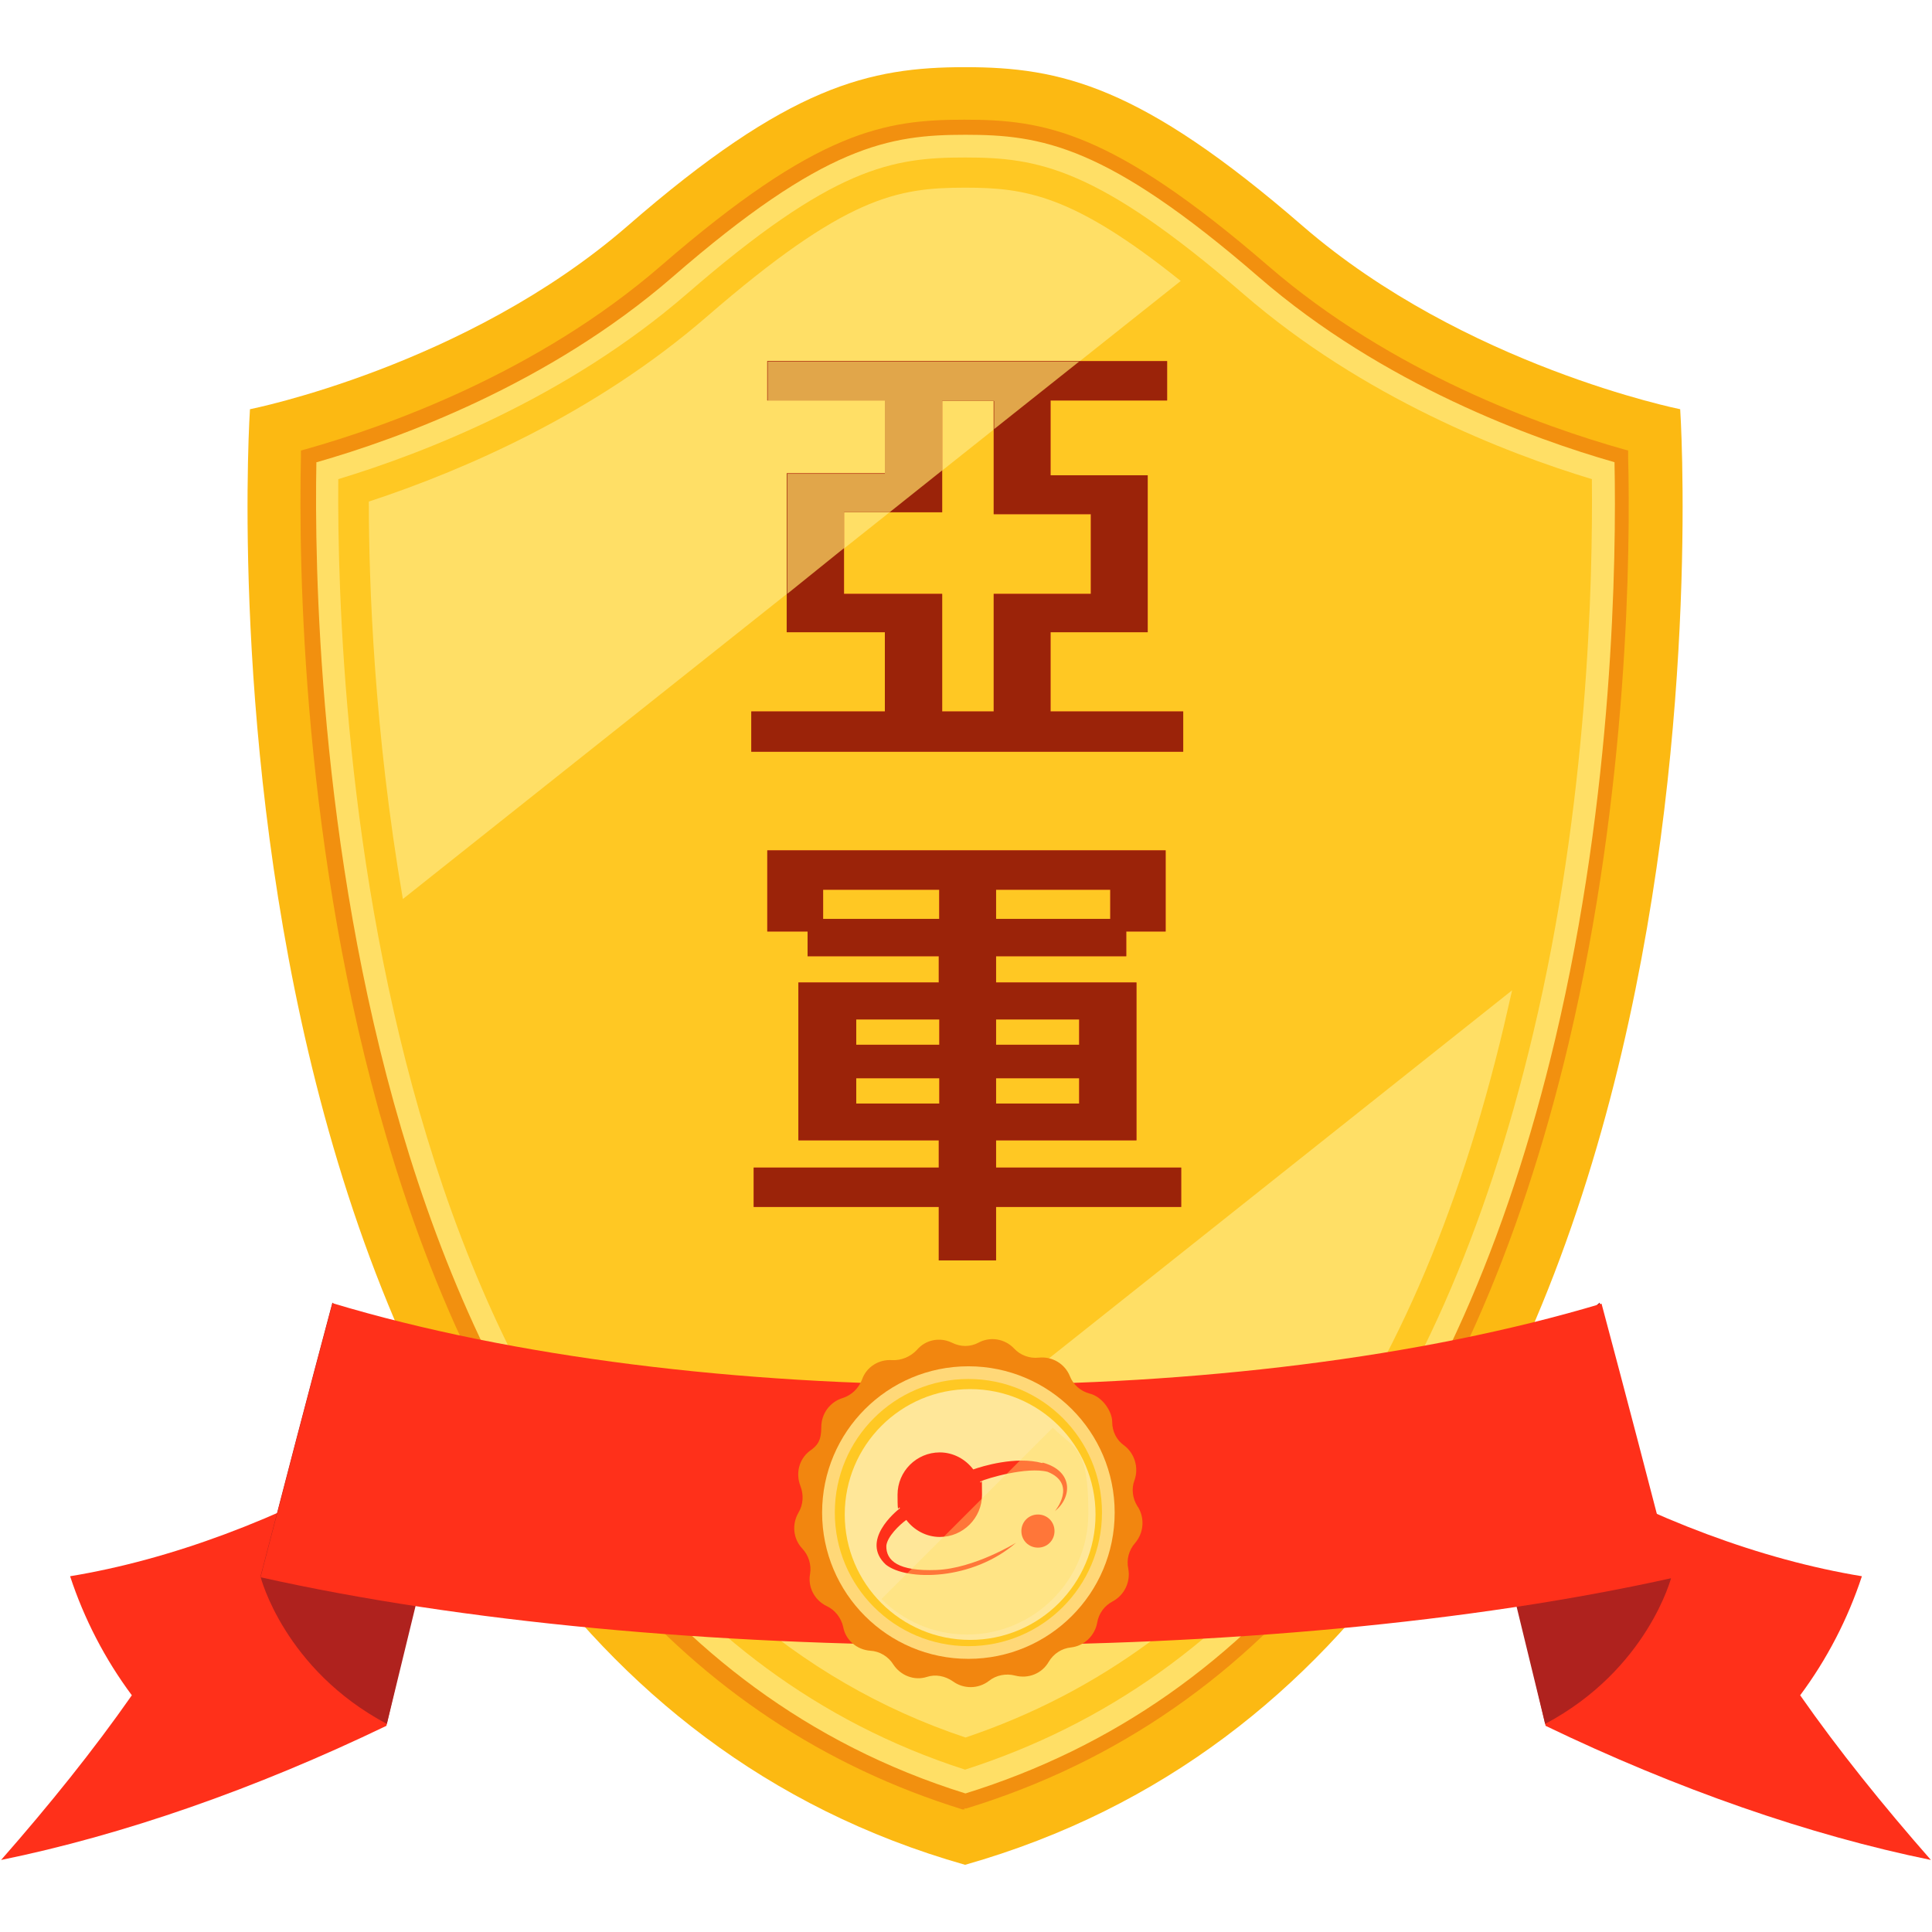 <?xml version="1.0" encoding="UTF-8"?>
<svg id="_圖層_1" data-name="圖層_1" xmlns="http://www.w3.org/2000/svg" version="1.1" viewBox="0 0 2100 2100">
  <!-- Generator: Adobe Illustrator 29.6.0, SVG Export Plug-In . SVG Version: 2.1.1 Build 207)  -->
  <defs>
    <style>
      .st0 {
        fill: #af221e;
      }

      .st1 {
        fill: #841c00;
      }

      .st2 {
        fill: #ffd878;
      }

      .st3 {
        fill: #ff301a;
      }

      .st4 {
        opacity: .7;
      }

      .st4, .st5 {
        isolation: isolate;
      }

      .st4, .st6 {
        mix-blend-mode: soft-light;
      }

      .st4, .st7 {
        fill: #ffdf66;
      }

      .st8 {
        fill: #fcb912;
      }

      .st6 {
        opacity: .8;
      }

      .st9 {
        mix-blend-mode: multiply;
        opacity: .4;
      }

      .st10 {
        fill: #f2860f;
      }

      .st11 {
        fill: #ffe799;
      }

      .st12 {
        fill: #f7432b;
      }

      .st13 {
        fill: #ffc823;
      }

      .st14 {
        fill: #f2900f;
      }
    </style>
  </defs>
  <g class="st5">
    <g id="objects">
      <g>
        <path class="st8" d="M1048.9,2027c867.1-246.1,777.4-1582.2,777.4-1582.2,0,0-234.5-47-410.3-199.1-175.9-152.6-263-172.7-367-172.7s-191.7,20.1-367,172.7c-175.9,152.6-410.3,199.1-410.3,199.1,0,0-89.8,1336.1,777.4,1582.2Z"/>
        <g>
          <path class="st7" d="M1048.9,1958.3C349.2,1742.9,330.2,728.9,335.5,496.5c82.9-23.2,251.9-81.9,389.2-201.2,167.9-145.2,240.3-156.8,324.3-156.8s156.3,11.1,324.3,156.8c137.8,119.4,306.3,178,389.7,201.2,2.6,103.5,0,362.3-64.4,634.8-106.7,449.4-324.8,727.2-649,827h-.5Z"/>
          <path class="st14" d="M1048.9,1966.8h-2.6c-300-92.9-510.7-338.5-626.3-730.9-91.4-309.5-95.6-620.5-92.9-739.9v-6.3l5.8-1.6c86.1-24.3,250.9-82.4,386-199.6,170-147.3,243.5-158.4,329.5-158.4s159.5,11.6,329.5,158.4c135.2,117.2,300,175.3,386,199.6l5.8,1.6v6.3c2.6,99.8.5,361.8-64.4,636.9-107.2,452.1-327.4,732.5-654.9,832.8h-2.6l1.1,1.1ZM343.9,502.4c-4.2,218.1,15.3,1232.1,705.5,1447,320-99.3,535.5-375.5,641.1-820.1,63.4-267.7,66.5-523.4,64.4-626.9-88.7-25.3-251.9-84.5-386.6-201.2-165.8-143.6-236.6-154.7-319-154.7s-153.2,11.1-318.4,154.7c-134.7,116.7-297.9,175.9-386.6,201.2h-.5Z"/>
        </g>
        <path class="st13" d="M1048.9,1923.5C399.9,1714.4,365.6,767.5,367.7,520.8c94-28.5,248.7-88.7,378.7-201.2,159.5-138.4,223.4-148.4,302.6-148.4s143.1,10.6,302.6,148.4c129.9,112.5,284.6,172.7,378.7,201.2,1.1,112-4.2,351.7-63.9,602.6-102.5,432.5-310,701.3-617.4,800.1Z"/>
        <g>
          <path class="st7" d="M801.8,1745.5c73.4,64.4,155.8,112.5,247.7,143.1,289.9-97.7,486.4-357.5,585.1-773.1,3.2-13.2,5.8-25.9,9-39.1l-841.3,668.6-.5.5Z"/>
          <path class="st7" d="M1048.9,204c-73.9,0-129.9,9.5-281,140.5-121.5,105.1-263,166.4-367,200.7,0,89.3,5.8,250.3,37,432l845.5-671.8c-116.7-93.5-168.5-101.4-234-101.4h-.5Z"/>
          <g>
            <g>
              <path class="st12" d="M1287.1,817.1h-470.5v-43.8h145.2v-86.1h-106.7v-172.7h106.7v-79.2h-127.8v-42.8h434.6v42.8h-126.7v81.3h105.6v170.6h-105.6v86.1h144.2v43.8h1.1ZM1024.1,645.5v127.8h56v-127.8h105.6v-86.6h-105.6v-123h-56v120.9h-106.7v88.7h106.7Z"/>
              <path class="st12" d="M834.5,924.3h432.5v88.2h-42.8v26.9h-141.5v28.5h152.6v171.6h-152.6v29.6h201.2v42.8h-201.2v58.1h-62.3v-58.1h-201.2v-42.8h201.2v-29.6h-152.6v-171.6h152.6v-28.5h-142.6v-26.9h-43.8v-88.2h.5ZM894.7,998.8h126.2v-31.7h-126.2v31.7ZM1021,1135.6v-27.5h-90.3v27.5h90.3ZM1021,1199.5v-27.5h-90.3v27.5h90.3ZM1082.7,998.8h124.1v-31.7h-124.1v31.7ZM1082.7,1108.1v27.5h90.3v-27.5h-90.3ZM1082.7,1172v27.5h90.3v-27.5h-90.3Z"/>
            </g>
            <g class="st6">
              <g>
                <path class="st1" d="M1287.1,817.1h-470.5v-43.8h145.2v-86.1h-106.7v-172.7h106.7v-79.2h-127.8v-42.8h434.6v42.8h-126.7v81.3h105.6v170.6h-105.6v86.1h144.2v43.8h1.1ZM1024.1,645.5v127.8h56v-127.8h105.6v-86.6h-105.6v-123h-56v120.9h-106.7v88.7h106.7Z"/>
                <path class="st1" d="M834.5,924.3h432.5v88.2h-42.8v26.9h-141.5v28.5h152.6v171.6h-152.6v29.6h201.2v42.8h-201.2v58.1h-62.3v-58.1h-201.2v-42.8h201.2v-29.6h-152.6v-171.6h152.6v-28.5h-142.6v-26.9h-43.8v-88.2h.5ZM894.7,998.8h126.2v-31.7h-126.2v31.7ZM1021,1135.6v-27.5h-90.3v27.5h90.3ZM1021,1199.5v-27.5h-90.3v27.5h90.3ZM1082.7,998.8h124.1v-31.7h-124.1v31.7ZM1082.7,1108.1v27.5h90.3v-27.5h-90.3ZM1082.7,1172v27.5h90.3v-27.5h-90.3Z"/>
              </g>
            </g>
          </g>
        </g>
        <g>
          <g>
            <path class="st3" d="M416.3,1586.6c-113.5,65-231.3,108.8-340.1,126.7,15.3,46.5,38,90.3,67.1,129.4-41.7,59.7-89.8,119.4-142.1,179,132-26.9,276.2-77.1,418.8-145.8,11.6-49.6,22.7-99.3,34.3-148.9-14.8-46.5-23.2-94.5-38-140.5h0Z"/>
            <path class="st0" d="M283.2,1713.8c0,.5,25.9,100.9,137.3,160,26.9-110.9,53.9-221.8,81.3-331.7-47-43.8-94-85.6-140.5-126.2-26.4,98.8-52.3,198-78.2,297.9Z"/>
          </g>
          <g>
            <path class="st3" d="M1683.7,1586.6c113.5,65,231.3,108.8,340.1,126.7-15.3,46.5-38,90.3-67.1,129.4,41.7,59.7,89.8,119.4,142.1,179-132-26.9-276.2-77.1-418.8-145.8-11.6-49.6-22.7-99.3-34.3-148.9,14.8-46.5,23.2-94.5,38-140.5h0Z"/>
            <path class="st0" d="M1816.8,1713.8c0,.5-25.9,100.9-137.3,160-26.9-110.9-53.9-221.8-81.3-331.7,47-43.8,94-85.6,140.5-126.2,26.4,98.8,52.3,198,78.2,297.9Z"/>
          </g>
          <path class="st3" d="M1818.9,1714.9c-438.9,98.2-1096.9,97.7-1535.7-.5,25.9-99.8,51.8-199.1,78.2-297.9,393.4,118.3,986.5,118.3,1379.4.5,26.4,98.8,52.3,198,78.2,297.9h0Z"/>
        </g>
      </g>
      <g>
        <g>
          <path class="st10" d="M1236.4,1637.3c-5.3-8.4-6.9-19-3.2-28.5h0c4.8-13.7,0-29-11.1-37.5-8.4-5.8-13.2-15.3-13.2-25.9s-10-26.9-24.3-30.6c-10-2.6-18-9.5-21.7-19h0c-5.3-13.2-19-21.7-33.8-20.1h0c-10,1.1-20.1-2.6-26.9-10h0c-10-10.6-25.9-13.2-38.6-6.3-9,4.8-19.5,4.8-29,0h0c-13.2-6.3-28.5-3.2-38,7.9-6.9,7.4-16.9,11.6-26.9,11.1h0c-14.3-1.1-28,7.4-32.7,21.1-3.7,9.5-11.1,16.9-21.1,20.1h0c-13.7,4.2-23.2,16.9-23.2,31.7s-4.2,20.1-12.7,25.9c-11.6,9-15.3,24.3-10,38,3.7,9.5,3.2,20.1-2.1,29-7.4,12.7-5.8,28.5,4.2,39.1h0c6.9,7.4,10,17.4,8.4,27.5-2.6,14.3,4.8,28.5,18,34.9,9,4.2,15.8,12.7,18,22.7,2.6,14.3,14.8,24.8,29.6,25.9,10,.5,19.5,6.3,24.8,14.8h0c7.9,12.1,22.7,18,36.4,13.7,9.5-3.2,20.1-1.1,28.5,4.8,11.6,8.4,27.5,8.4,39.1-.5,7.9-6.3,18.5-8.4,28.5-5.8,14.3,3.7,29-2.1,36.4-14.8h0c5.3-9,14.3-14.8,24.3-15.8,14.3-1.6,25.9-12.7,28.5-26.9,1.6-10,7.9-18.5,16.9-23.2,12.7-6.9,19.5-21.1,16.9-35.4-2.1-10,.5-20.1,7.4-28,9.5-11.1,10.6-26.9,3.2-39.1l-.5-.5Z"/>
          <circle class="st2" cx="1052.6" cy="1644.1" r="159"/>
          <circle class="st13" cx="1052.6" cy="1644.1" r="145.2"/>
          <circle class="st11" cx="1054.5" cy="1646.2" r="136.3"/>
        </g>
        <g>
          <path class="st3" d="M1132.9,1590.3c-29-7.9-66,3.7-75,6.9-8.4-11.1-21.7-18.5-36.4-18.5-25.3,0-45.9,20.6-45.9,45.9s1.1,10.6,2.6,14.8c-4.8,3.7-43.3,35.4-15.3,61.3,22.7,18,94,17.4,141.5-23.8,0,0-45.4,28-86.6,29.6-41.2,1.6-54.9-10-54.4-26.4,1.1-10,14.3-22.7,21.7-28,8.4,11.1,21.7,18.5,36.4,18.5,25.3,0,45.9-20.6,45.9-45.9s-.5-9.5-2.1-14.3c7.9-3.7,51.2-16.4,73.4-10.6,32.7,13.2,7.9,42.8,7.9,42.8,19-15.3,20.1-43.8-13.2-52.8l-.5.5Z"/>
          <path class="st3" d="M1128.2,1646.2c-10,0-18,7.9-18,18s7.9,18,18,18,18-7.9,18-18-7.9-18-18-18Z"/>
        </g>
        <g class="st9">
          <path class="st7" d="M958.1,1738.1c23.8,23.8,57,38.6,92.9,38.6,72.9,0,132-59.1,132-132s-14.8-69.2-38.6-92.9l-186.4,186.4h0Z"/>
        </g>
      </g>
    </g>
    <g id="_圖層_2">
      <polygon class="st4" points="855.7 515 855.7 645.5 917.4 595.8 917.4 556.7 967.1 556.7 1024.1 511.3 1024.1 435.8 1080.6 435.8 1080.6 466.4 1173 393 834.5 393 834.5 435.8 961.8 435.8 961.8 515 855.7 515"/>
    </g>
  </g>
</svg>